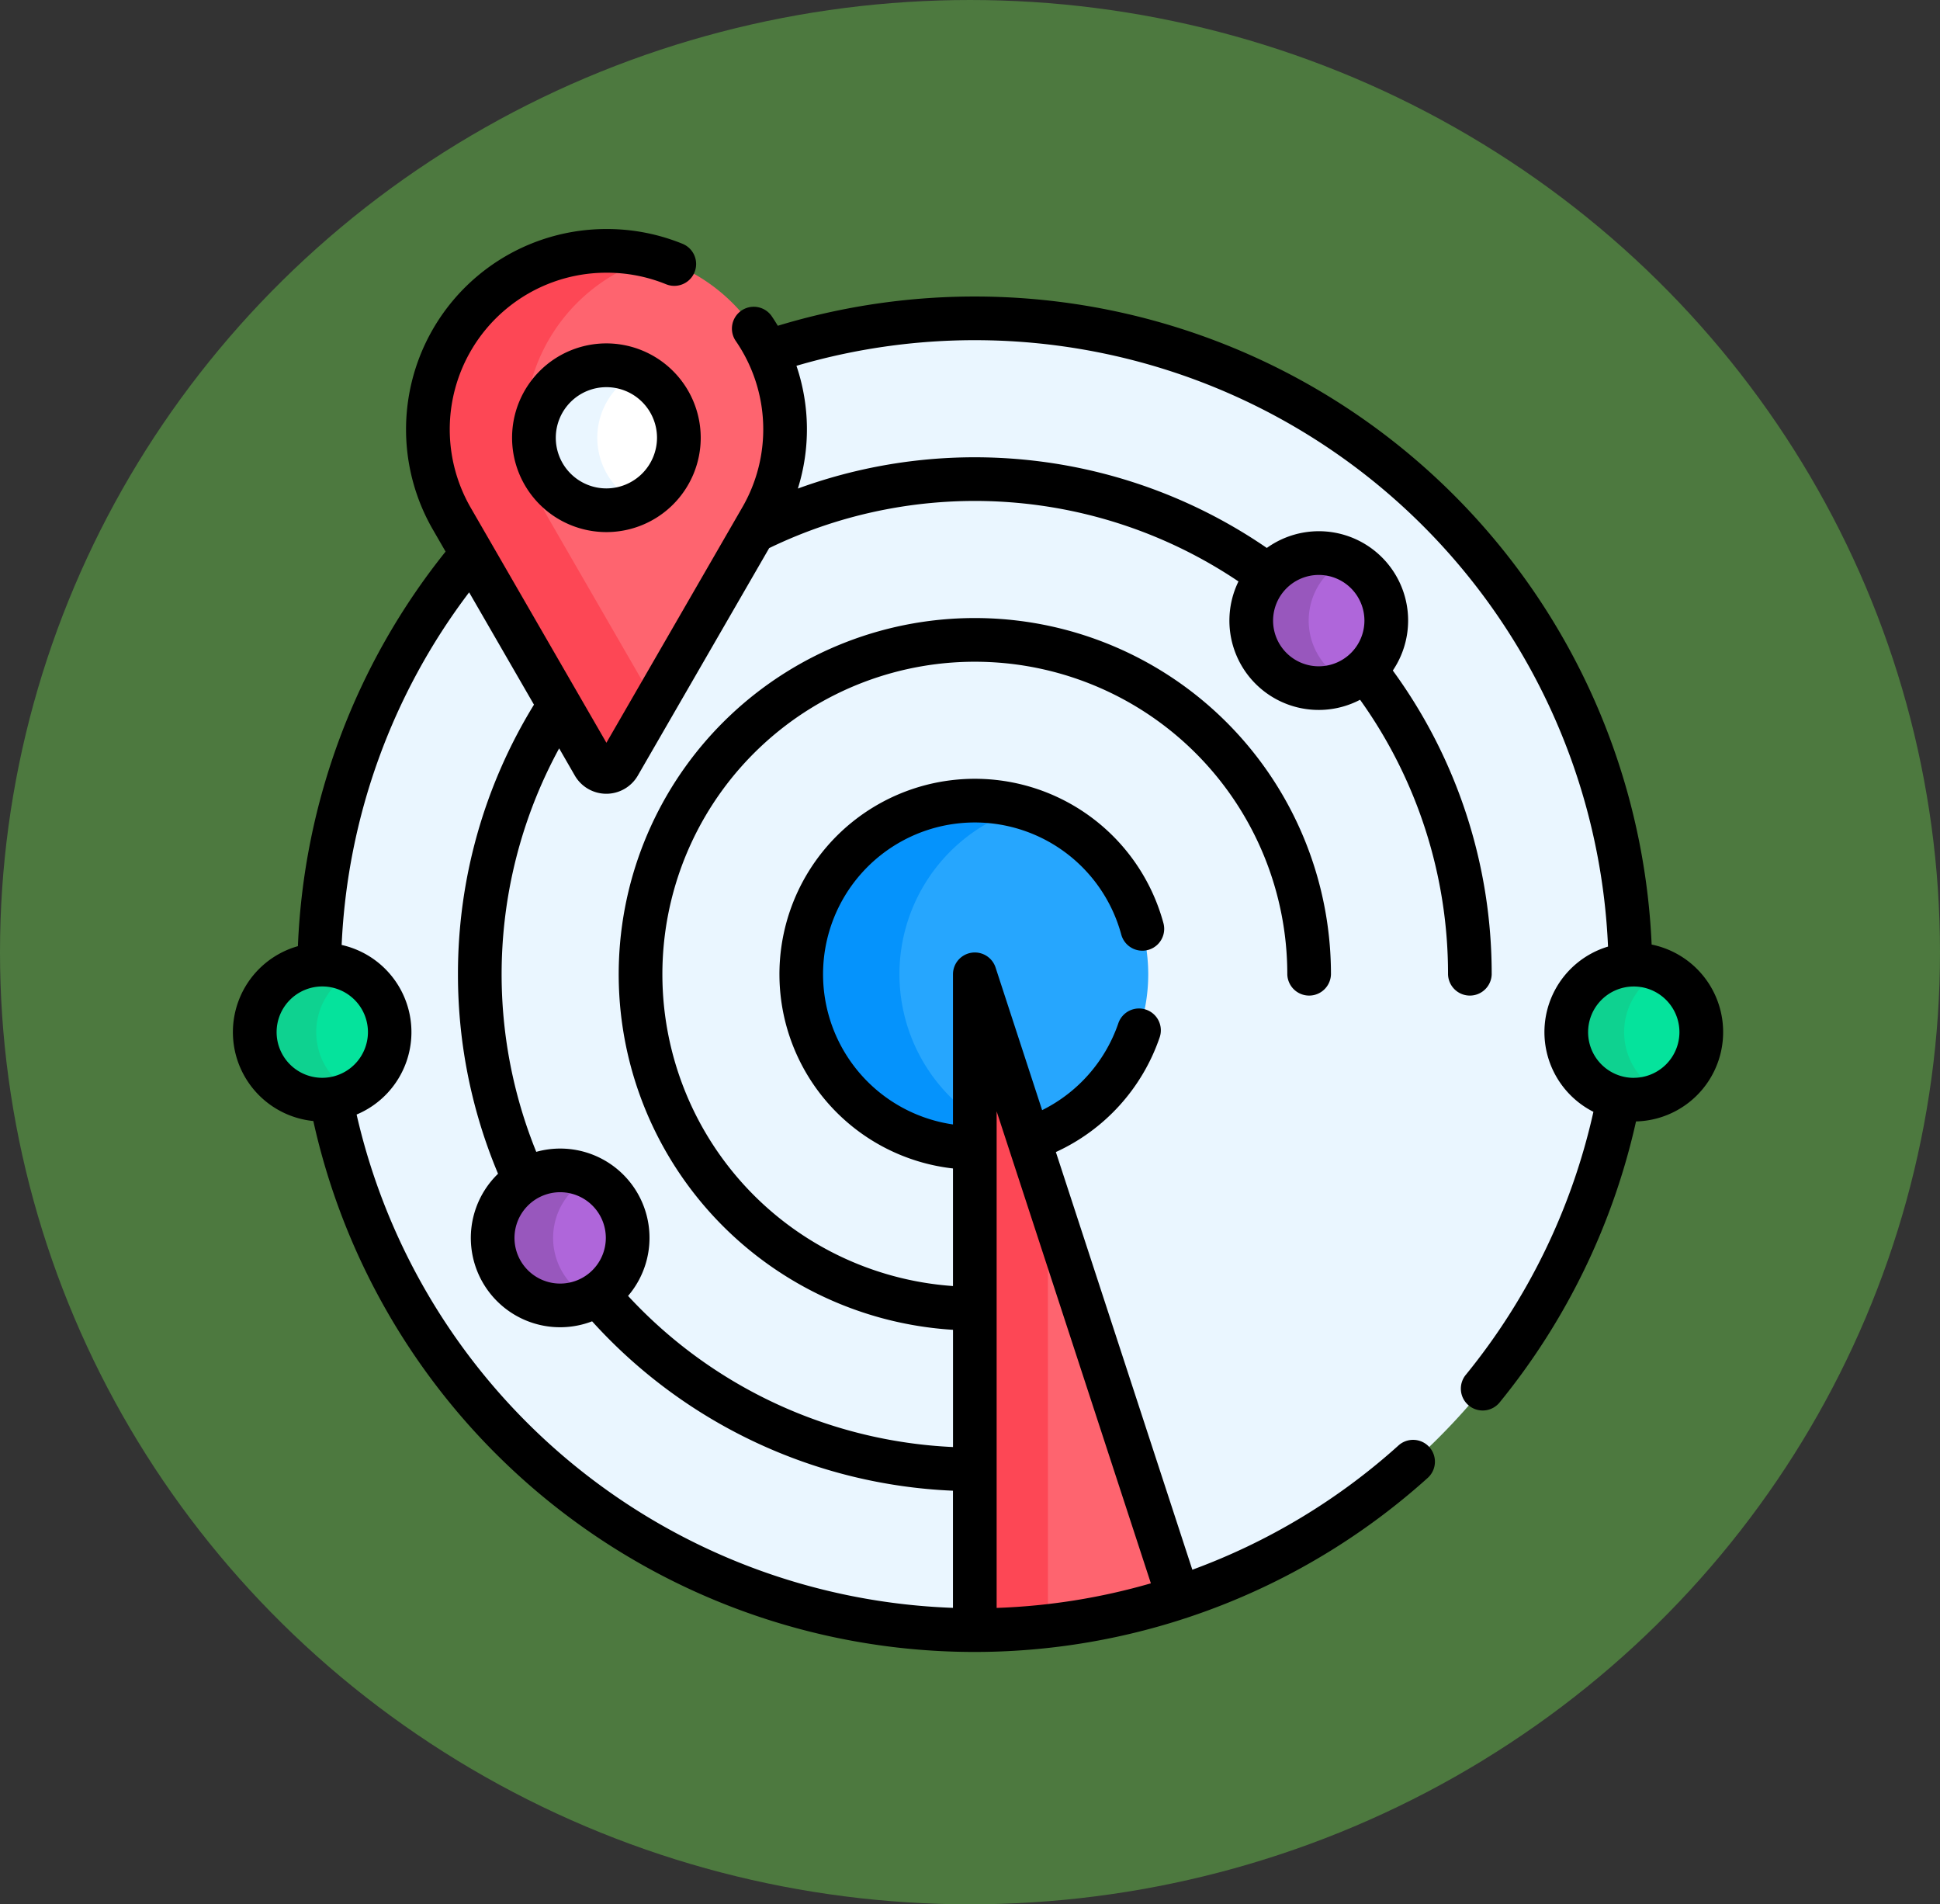 <svg xmlns="http://www.w3.org/2000/svg" width="161" height="158" viewBox="0 0 161 158"><rect x="0" y="0" width="161" height="158" fill="#333333" stroke="none"/><g transform="translate(-562 -10172)"><ellipse cx="80.5" cy="79" rx="80.5" ry="79" transform="translate(562 10172)" fill="#4d793f"/><g transform="translate(581.333 10179.402)"><path d="M84.009,42.29a54.2,54.2,0,0,0-17.224,2.8,14.645,14.645,0,0,1-.522,13.823L54.48,79.318a1.208,1.208,0,0,1-2.092,0l-10.1-17.5A54.4,54.4,0,1,0,84.009,42.29Z" transform="translate(-22.442 -23.279)" fill="#eaf6ff"/><g transform="translate(84.508 38.485)"><circle cx="5.602" cy="5.602" r="5.602" fill="#af66da"/></g><g transform="translate(84.508 38.485)"><path d="M354.645,128.517a5.6,5.6,0,0,1,3.219-5.07,5.6,5.6,0,1,0,0,10.14A5.6,5.6,0,0,1,354.645,128.517Z" transform="translate(-349.878 -122.915)" fill="#9857bd"/></g><g transform="translate(110.651 72.631)"><circle cx="5.602" cy="5.602" r="5.602" fill="#05e39c"/></g><g transform="translate(110.651 72.631)"><path d="M462.917,269.885a5.6,5.6,0,0,1,3.2-5.062,5.6,5.6,0,1,0,0,10.124A5.6,5.6,0,0,1,462.917,269.885Z" transform="translate(-458.114 -264.283)" fill="#0ed290"/></g><g transform="translate(1.812 72.631)"><circle cx="5.602" cy="5.602" r="5.602" fill="#05e39c"/></g><g transform="translate(1.812 72.631)"><path d="M12.6,269.886a5.6,5.6,0,0,1,3.052-4.987,5.6,5.6,0,1,0,0,9.975A5.6,5.6,0,0,1,12.6,269.886Z" transform="translate(-7.5 -264.284)" fill="#0ed290"/></g><g transform="translate(21.552 89.704)"><circle cx="5.602" cy="5.602" r="5.602" fill="#af66da"/></g><g transform="translate(21.552 89.704)"><path d="M94.246,340.57a5.6,5.6,0,0,1,3.094-5.009,5.6,5.6,0,1,0,0,10.017A5.6,5.6,0,0,1,94.246,340.57Z" transform="translate(-89.229 -334.968)" fill="#9857bd"/></g><path d="M209.661,222.362l4.474,13.69a14.4,14.4,0,1,0-4.474.715Z" transform="translate(-148.095 -148.931)" fill="#26a6fe"/><path d="M209.661,234.229a14.395,14.395,0,0,1,4.075-25.681,14.4,14.4,0,1,0-4.075,28.22Z" transform="translate(-148.095 -148.931)" fill="#0593fc"/><g transform="translate(16.156 13.409)"><g transform="translate(0 0)"><path d="M82.77,61.726,94.553,41.317a14.814,14.814,0,1,0-25.658,0L80.678,61.726A1.208,1.208,0,0,0,82.77,61.726Z" transform="translate(-66.888 -19.096)" fill="#fe646f"/></g><g transform="translate(0 0)"><path d="M76.93,41.317a14.831,14.831,0,0,1,8.811-21.682,15.029,15.029,0,0,0-4.017-.539A14.814,14.814,0,0,0,68.9,41.317L80.678,61.726a1.208,1.208,0,0,0,2.092,0l2.972-5.147Z" transform="translate(-66.888 -19.096)" fill="#fd4755"/></g><g transform="translate(8.819 9.492)"><circle cx="6.016" cy="6.016" r="6.016" fill="#fff"/></g><g transform="translate(8.819 9.492)"><path d="M108.663,64.41A6.016,6.016,0,0,1,112.049,59a6.016,6.016,0,1,0,0,10.823,6.017,6.017,0,0,1-3.386-5.412Z" transform="translate(-103.402 -58.394)" fill="#eaf6ff"/></g></g><g transform="translate(61.567 73.431)"><path d="M254.9,267.6v54.42a54.2,54.2,0,0,0,16.906-2.692Z" transform="translate(-254.896 -267.597)" fill="#fe646f"/></g><g transform="translate(61.567 73.431)"><path d="M260.96,286.15,254.9,267.6v54.42a54.593,54.593,0,0,0,6.064-.339Z" transform="translate(-254.896 -267.597)" fill="#fd4755"/></g><g transform="translate(0 11.598)"><path d="M117.736,70.968A56.23,56.23,0,0,0,45.218,19.627c-.16-.264-.326-.527-.5-.785a1.811,1.811,0,1,0-2.994,2.04,12.922,12.922,0,0,1,.529,13.842l-11.26,19.5-11.26-19.5a13,13,0,0,1,11.26-19.5,13.023,13.023,0,0,1,4.949.957,1.811,1.811,0,1,0,1.37-3.354A16.631,16.631,0,0,0,30.992,11.6a16.625,16.625,0,0,0-14.4,24.938l1.054,1.826A55.945,55.945,0,0,0,5.39,71.1,7.413,7.413,0,0,0,6.67,85.609a56.2,56.2,0,0,0,92.455,29.634,1.812,1.812,0,1,0-2.423-2.694,52.609,52.609,0,0,1-17.083,10.288L68.293,88.182a16.237,16.237,0,0,0,8.6-9.473,1.812,1.812,0,1,0-3.425-1.182,12.61,12.61,0,0,1-6.315,7.179L63.288,72.869a1.812,1.812,0,0,0-3.533.563V85.893A12.593,12.593,0,1,1,73.72,70.138a1.812,1.812,0,0,0,3.5-.949A16.216,16.216,0,1,0,59.755,89.544V99.3A25.931,25.931,0,1,1,87.5,73.431a1.812,1.812,0,0,0,3.623,0,29.555,29.555,0,1,0-31.366,29.5v9.727a39.172,39.172,0,0,1-26.967-12.54,7.408,7.408,0,0,0-7.619-11.952,39.183,39.183,0,0,1,1.9-33.477l1.3,2.257a3.019,3.019,0,0,0,5.229,0L44.5,38.074A39.178,39.178,0,0,1,83.447,40.84a7.409,7.409,0,0,0,10.092,9.817,39.055,39.055,0,0,1,7.3,22.774,1.812,1.812,0,0,0,3.623,0,42.656,42.656,0,0,0-8.206-25.2A7.409,7.409,0,0,0,85.8,38.061a42.814,42.814,0,0,0-38.918-4.928,16.425,16.425,0,0,0-.118-10.185,52.6,52.6,0,0,1,67.353,48.187,7.411,7.411,0,0,0-1.213,13.71,52.682,52.682,0,0,1-10.561,21.785,1.812,1.812,0,1,0,2.807,2.29A56.31,56.31,0,0,0,116.44,85.642a7.413,7.413,0,0,0,1.3-14.674ZM63.378,84.805l12.8,39.16a52.452,52.452,0,0,1-12.8,2.04ZM7.413,82.023a3.79,3.79,0,1,1,3.79-3.79A3.795,3.795,0,0,1,7.413,82.023Zm19.741,9.492a3.79,3.79,0,1,1-3.79,3.79A3.795,3.795,0,0,1,27.154,91.515ZM18.673,73.431A42.641,42.641,0,0,0,22,89.983a7.409,7.409,0,0,0,7.806,12.243,42.8,42.8,0,0,0,29.947,14.055V126a52.7,52.7,0,0,1-49.491-40.93A7.412,7.412,0,0,0,9.02,71,52.319,52.319,0,0,1,19.6,41.745l5.381,9.319A42.632,42.632,0,0,0,18.673,73.431ZM90.11,40.3a3.79,3.79,0,1,1-3.79,3.79A3.795,3.795,0,0,1,90.11,40.3Zm26.143,41.727a3.79,3.79,0,1,1,3.79-3.79A3.795,3.795,0,0,1,116.253,82.023Z" transform="translate(0 -11.598)"/><path d="M103.731,50.894a7.828,7.828,0,1,0,7.828,7.828A7.837,7.837,0,0,0,103.731,50.894Zm0,12.032a4.2,4.2,0,1,1,4.2-4.2A4.21,4.21,0,0,1,103.731,62.926Z" transform="translate(-72.739 -41.403)"/></g></g></g></svg>